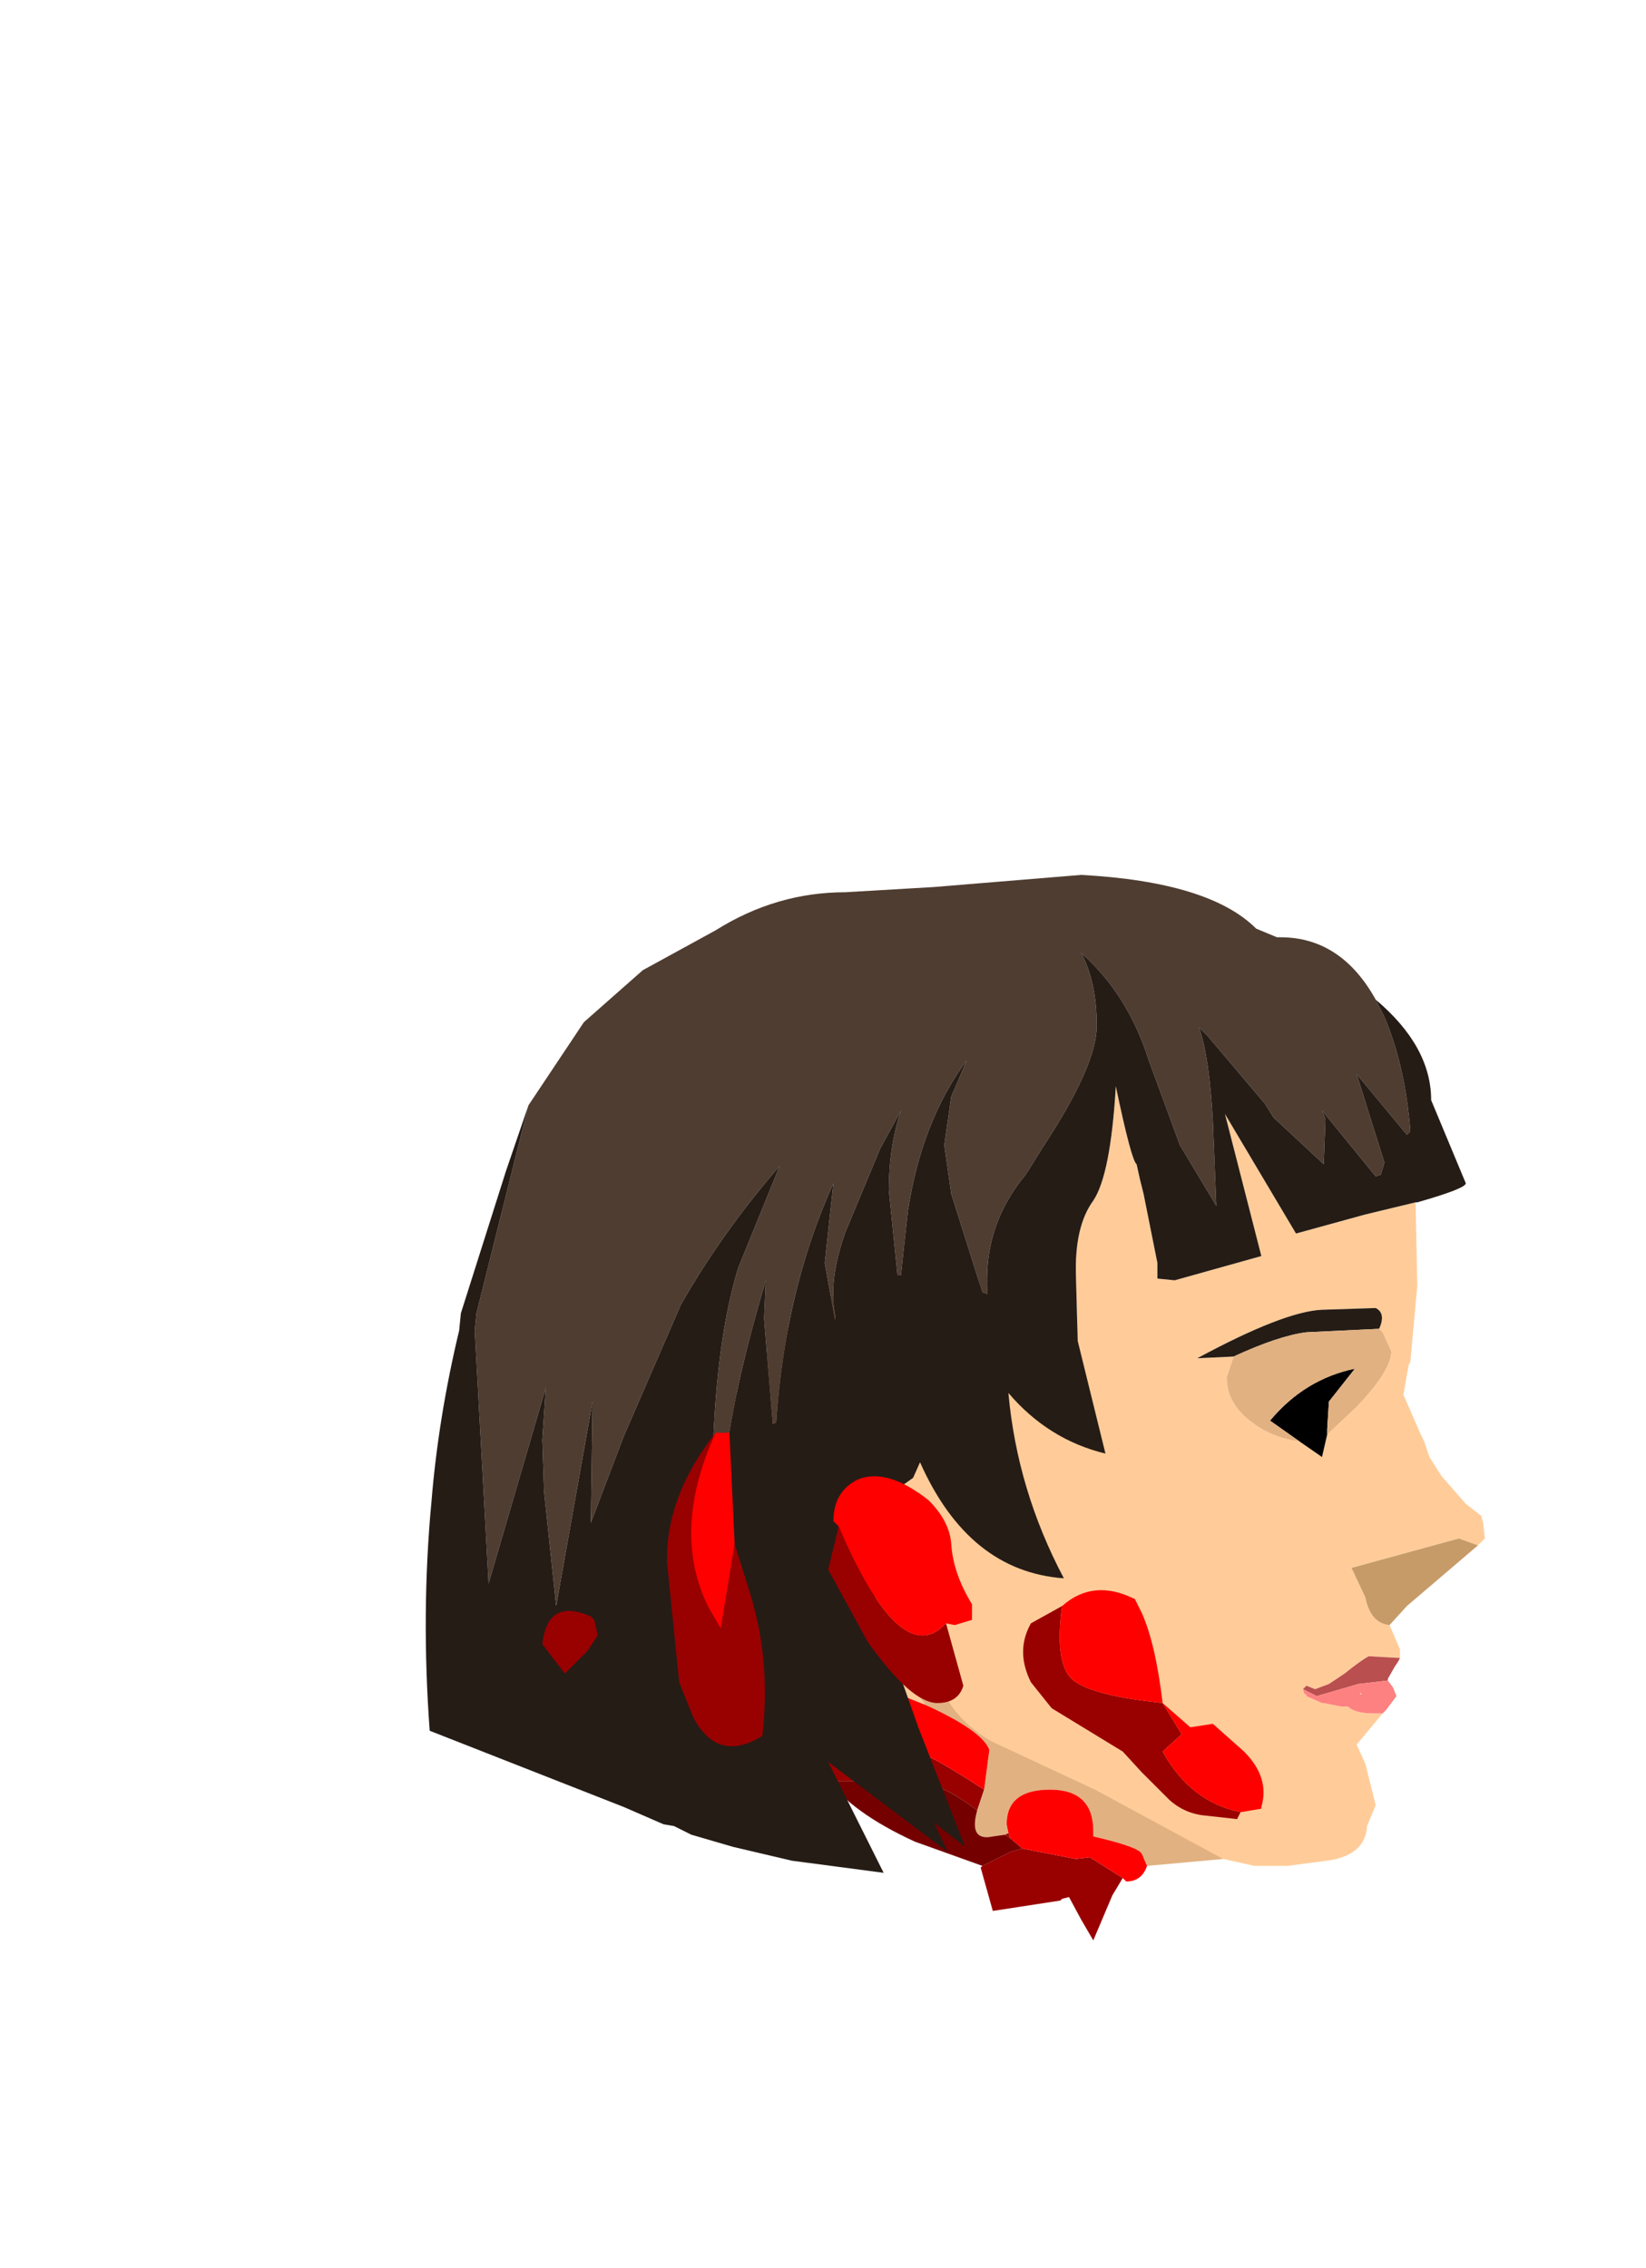 <?xml version="1.0" encoding="UTF-8" standalone="no"?>
<svg xmlns:ffdec="https://www.free-decompiler.com/flash" xmlns:xlink="http://www.w3.org/1999/xlink" ffdec:objectType="frame" height="65.45px" width="47.5px" xmlns="http://www.w3.org/2000/svg">
  <g transform="matrix(1.0, 0.0, 0.0, 1.0, 28.55, 40.4)">
    <use ffdec:characterId="1958" height="19.25" transform="matrix(1.0, 0.0, 0.0, 1.0, -9.65, -3.65)" width="17.0" xlink:href="#shape0"/>
    <use ffdec:characterId="1957" height="28.8" transform="matrix(1.0, 0.0, 0.0, 1.0, -16.25, -15.15)" width="30.55" xlink:href="#sprite0"/>
    <use ffdec:characterId="1959" height="11.2" transform="matrix(1.0, 0.0, 0.0, 1.0, -12.9, 0.95)" width="20.8" xlink:href="#shape2"/>
  </g>
  <defs>
    <g id="shape0" transform="matrix(1.0, 0.0, 0.0, 1.0, 9.65, 3.65)">
      <path d="M3.85 13.8 L3.55 14.3 3.0 15.6 2.65 15.0 2.3 14.35 2.1 14.4 2.05 14.45 0.1 14.75 -0.25 13.5 -0.2 13.45 0.6 13.05 0.95 12.95 2.5 13.25 2.9 13.2 3.85 13.8 M-4.7 10.9 L-5.85 10.25 Q-6.45 9.75 -6.65 9.1 L-6.45 9.1 -5.85 8.85 -4.7 9.6 Q-3.3 10.25 -1.9 10.25 -1.7 10.25 -0.15 11.25 L-0.35 11.85 Q-1.45 11.0 -2.25 11.0 L-4.5 11.0 -4.7 10.9 M0.45 12.55 L0.55 12.5 0.6 12.65 0.45 12.55" fill="#990000" fill-rule="evenodd" stroke="none"/>
      <path d="M-8.2 1.65 L-7.55 0.25 Q-4.15 -5.7 2.0 -2.55 7.2 0.1 7.35 7.6 L5.85 5.7 Q2.25 1.55 2.25 5.05 L4.8 8.5 7.1 11.75 6.75 13.25 4.55 13.45 4.4 13.1 Q4.3 12.9 3.0 12.6 L3.0 12.45 Q3.0 11.25 1.75 11.25 0.5 11.25 0.5 12.25 L0.55 12.5 0.45 12.55 0.1 12.6 Q-0.6 12.75 -0.35 11.85 L-0.15 11.25 0.0 10.1 Q-0.2 9.55 -1.85 8.8 L-2.65 7.75 Q-7.4 3.25 -8.2 1.65" fill="#e2b181" fill-rule="evenodd" stroke="none"/>
      <path d="M4.55 13.45 Q4.4 13.9 3.95 13.9 L3.85 13.8 2.9 13.2 2.5 13.25 0.95 12.95 0.6 12.65 0.55 12.5 0.5 12.25 Q0.5 11.25 1.75 11.25 3.0 11.25 3.0 12.45 L3.0 12.6 Q4.3 12.9 4.4 13.1 L4.55 13.45 M-6.65 9.1 Q-7.45 8.95 -8.55 7.85 L-9.35 6.9 -9.65 6.3 Q-9.65 5.6 -9.2 5.65 -8.8 5.65 -8.05 6.2 L-6.35 7.65 Q-5.75 7.3 -5.6 7.3 -4.45 7.3 -4.45 7.85 L-4.45 7.9 -3.1 8.3 -1.85 8.8 Q-0.2 9.55 0.0 10.1 L-0.15 11.25 Q-1.7 10.25 -1.9 10.25 -3.3 10.25 -4.7 9.6 L-5.85 8.85 -6.45 9.1 -6.65 9.1" fill="#ff0000" fill-rule="evenodd" stroke="none"/>
      <path d="M-0.2 13.45 L-2.15 12.75 Q-4.0 11.9 -4.7 10.9 L-4.5 11.0 -2.25 11.0 Q-1.45 11.0 -0.35 11.85 -0.6 12.75 0.1 12.6 L0.45 12.55 0.6 12.65 0.95 12.95 0.6 13.05 -0.2 13.45" fill="#750000" fill-rule="evenodd" stroke="none"/>
      <path d="M-9.2 5.65 Q-8.8 3.35 -8.2 1.65 -7.4 3.25 -2.65 7.75 L-1.85 8.8 -3.1 8.3 -4.45 7.9 -4.45 7.85 Q-4.45 7.3 -5.6 7.3 -5.75 7.3 -6.35 7.65 L-8.05 6.2 Q-8.8 5.65 -9.2 5.65" fill="#ffcc99" fill-rule="evenodd" stroke="none"/>
    </g>
    <g id="sprite0" transform="matrix(1.0, 0.0, 0.0, 1.0, 15.25, 14.4)">
      <use ffdec:characterId="1956" height="28.8" transform="matrix(1.0, 0.0, 0.0, 1.0, -15.25, -14.4)" width="30.55" xlink:href="#shape1"/>
    </g>
    <g id="shape1" transform="matrix(1.0, 0.0, 0.0, 1.0, 15.25, 14.4)">
      <path d="M13.3 -4.95 L13.35 -2.55 13.15 -0.35 13.1 -0.25 12.95 0.6 13.45 1.75 13.55 1.95 13.7 2.4 14.05 2.95 14.75 3.75 15.2 4.1 15.25 4.3 15.3 4.75 15.1 4.95 14.55 4.75 11.45 5.6 11.85 6.45 Q12.0 7.2 12.55 7.25 L12.85 7.95 12.85 8.2 11.95 8.15 Q11.75 8.25 11.25 8.65 L11.1 8.75 10.8 8.95 10.4 9.1 10.15 9.0 10.05 9.1 10.1 9.25 10.15 9.25 10.15 9.3 10.6 9.5 10.65 9.5 11.15 9.6 11.35 9.6 Q11.55 9.8 12.1 9.8 L12.35 9.8 11.85 10.4 11.6 10.7 11.85 11.25 12.15 12.45 11.9 13.05 Q11.85 13.9 10.75 14.05 L9.6 14.2 8.65 14.2 7.75 14.0 4.05 12.0 1.05 10.6 Q-0.4 9.75 -0.6 8.25 L-0.95 7.05 -1.0 6.9 -1.25 5.95 -1.65 5.95 -2.5 5.8 -2.55 5.6 Q-2.7 4.1 -2.95 3.15 L-2.6 3.05 -1.55 3.25 -1.2 3.0 -1.0 2.55 Q0.4 5.7 3.15 5.9 1.8 3.35 1.55 0.55 2.7 1.9 4.35 2.3 L3.55 -0.95 3.5 -2.8 Q3.45 -4.25 4.0 -5.0 4.5 -5.75 4.65 -8.3 5.1 -6.15 5.25 -6.05 L5.35 -5.6 5.45 -5.2 5.85 -3.2 5.85 -2.75 6.35 -2.7 8.85 -3.4 7.8 -7.5 9.85 -4.05 11.85 -4.6 13.3 -4.95 M12.25 -1.3 Q12.45 -1.75 12.15 -1.9 L10.6 -1.85 Q9.5 -1.8 7.0 -0.45 L8.05 -0.5 7.85 0.1 Q7.85 0.9 8.65 1.45 9.2 1.85 9.95 1.95 L10.6 2.4 10.75 1.75 11.6 0.95 Q12.6 -0.1 12.6 -0.65 L12.35 -1.2 12.25 -1.3 M11.75 9.25 L11.7 9.25 11.7 9.2 11.75 9.25" fill="#ffcc99" fill-rule="evenodd" stroke="none"/>
      <path d="M15.1 4.95 L13.05 6.7 12.55 7.25 Q12.0 7.2 11.85 6.45 L11.45 5.6 14.55 4.75 15.1 4.95" fill="#c79b68" fill-rule="evenodd" stroke="none"/>
      <path d="M10.75 1.75 L10.6 2.4 9.95 1.95 9.1 1.35 Q10.1 0.15 11.55 -0.15 L10.8 0.8 10.75 1.6 10.75 1.75" fill="#000000" fill-rule="evenodd" stroke="none"/>
      <path d="M-12.3 -7.75 L-10.7 -10.15 -9.0 -11.65 -6.9 -12.8 Q-5.15 -13.9 -3.15 -13.9 L-0.6 -14.05 3.65 -14.4 Q7.35 -14.2 8.7 -12.85 L9.3 -12.6 9.4 -12.6 Q11.15 -12.6 12.15 -10.8 L12.4 -10.3 Q13.0 -8.9 13.15 -7.0 L13.05 -6.9 11.6 -8.65 12.4 -6.1 12.3 -5.75 12.15 -5.7 10.6 -7.6 10.7 -7.35 10.65 -6.05 9.2 -7.4 8.95 -7.8 7.3 -9.75 7.05 -10.0 Q7.35 -9.15 7.45 -7.3 L7.55 -4.85 6.5 -6.6 5.6 -9.05 Q5.0 -10.95 3.65 -12.15 4.1 -11.3 4.1 -10.05 4.1 -8.9 2.55 -6.55 L2.05 -5.75 Q0.8 -4.25 0.95 -2.3 L0.8 -2.35 -0.1 -5.2 -0.3 -6.6 -0.1 -8.0 0.35 -9.05 Q-0.95 -7.3 -1.35 -4.7 L-1.45 -3.8 -1.55 -2.85 -1.65 -2.85 -1.9 -5.3 Q-1.9 -6.55 -1.55 -7.6 L-2.15 -6.5 -3.15 -4.1 Q-3.65 -2.7 -3.45 -1.7 L-3.45 -1.55 -3.75 -3.2 -3.5 -5.5 Q-4.9 -2.4 -5.15 1.4 L-5.25 1.45 -5.5 -1.6 -5.45 -2.7 Q-6.7 1.5 -6.7 3.85 L-6.4 5.95 -5.95 8.2 -6.7 6.1 -7.0 3.65 Q-7.0 -0.6 -6.25 -3.05 L-5.05 -6.0 Q-6.7 -4.1 -7.9 -2.0 L-9.55 1.8 -10.5 4.3 -10.45 0.8 -11.5 6.7 -11.85 3.4 -11.9 1.9 -11.8 0.4 -13.45 6.05 -13.85 -1.25 -13.8 -1.75 -12.3 -7.75" fill="#4f3d31" fill-rule="evenodd" stroke="none"/>
      <path d="M12.15 -10.8 Q13.75 -9.45 13.75 -7.9 L14.75 -5.5 Q14.75 -5.35 13.35 -4.95 L13.3 -4.95 11.85 -4.6 9.85 -4.05 7.8 -7.5 8.85 -3.4 6.35 -2.7 5.85 -2.75 5.85 -3.2 5.45 -5.2 5.35 -5.6 5.25 -6.05 Q5.1 -6.15 4.65 -8.3 4.5 -5.75 4.0 -5.0 3.45 -4.25 3.5 -2.8 L3.55 -0.95 4.35 2.3 Q2.7 1.9 1.55 0.55 1.8 3.35 3.15 5.9 0.4 5.7 -1.0 2.55 L-1.2 3.0 -1.55 3.25 -2.6 3.05 -2.95 3.15 Q-2.7 4.1 -2.55 5.6 L-2.5 5.8 -1.65 8.5 -1.05 10.2 0.3 13.65 -0.6 12.95 -0.2 13.8 -3.65 11.2 -2.05 14.4 -4.7 14.05 -6.4 13.65 -7.6 13.3 -8.1 13.05 -8.4 13.0 -9.55 12.5 -15.15 10.3 Q-15.4 6.9 -15.1 3.7 -14.9 1.25 -14.3 -1.25 L-14.25 -1.75 -12.95 -5.85 -12.3 -7.75 -13.8 -1.75 -13.85 -1.25 -13.45 6.05 -11.8 0.4 -11.9 1.9 -11.85 3.4 -11.5 6.7 -10.45 0.8 -10.5 4.3 -9.55 1.8 -7.9 -2.0 Q-6.7 -4.1 -5.05 -6.0 L-6.25 -3.05 Q-7.0 -0.6 -7.0 3.65 L-6.7 6.1 -5.95 8.2 -6.4 5.95 -6.7 3.85 Q-6.7 1.5 -5.45 -2.7 L-5.5 -1.6 -5.25 1.45 -5.15 1.4 Q-4.9 -2.4 -3.5 -5.5 L-3.75 -3.2 -3.45 -1.55 -3.45 -1.7 Q-3.65 -2.7 -3.15 -4.1 L-2.15 -6.5 -1.55 -7.6 Q-1.9 -6.55 -1.9 -5.3 L-1.65 -2.85 -1.55 -2.85 -1.45 -3.8 -1.35 -4.7 Q-0.95 -7.3 0.35 -9.05 L-0.1 -8.0 -0.3 -6.6 -0.1 -5.2 0.8 -2.35 0.95 -2.3 Q0.8 -4.25 2.05 -5.75 L2.55 -6.55 Q4.1 -8.9 4.1 -10.05 4.1 -11.3 3.65 -12.15 5.0 -10.95 5.6 -9.05 L6.5 -6.6 7.55 -4.85 7.45 -7.3 Q7.35 -9.15 7.05 -10.0 L7.3 -9.75 8.95 -7.8 9.2 -7.4 10.65 -6.05 10.7 -7.35 10.6 -7.6 12.15 -5.7 12.3 -5.75 12.4 -6.1 11.6 -8.65 13.05 -6.9 13.15 -7.0 Q13.0 -8.9 12.4 -10.3 L12.15 -10.8 M8.05 -0.5 L7.0 -0.45 Q9.5 -1.8 10.6 -1.85 L12.15 -1.9 Q12.45 -1.75 12.25 -1.3 L10.15 -1.2 Q9.35 -1.1 8.05 -0.5" fill="#251c16" fill-rule="evenodd" stroke="none"/>
      <path d="M12.25 -1.3 L12.35 -1.2 12.6 -0.65 Q12.6 -0.1 11.6 0.95 L10.75 1.75 10.75 1.6 10.8 0.8 11.55 -0.15 Q10.1 0.15 9.1 1.35 L9.95 1.95 Q9.2 1.85 8.65 1.45 7.85 0.9 7.85 0.1 L8.05 -0.5 Q9.35 -1.1 10.15 -1.2 L12.25 -1.3" fill="#e2b181" fill-rule="evenodd" stroke="none"/>
      <path d="M12.85 8.2 L12.8 8.3 12.7 8.45 12.5 8.8 12.5 8.85 11.65 8.95 10.45 9.3 10.05 9.1 10.15 9.0 10.4 9.1 10.8 8.95 11.1 8.75 11.25 8.65 Q11.75 8.25 11.95 8.15 L12.85 8.2" fill="#b94f4f" fill-rule="evenodd" stroke="none"/>
      <path d="M12.5 8.85 L12.65 9.05 12.75 9.3 12.45 9.7 12.35 9.8 12.1 9.8 Q11.55 9.8 11.35 9.6 L11.15 9.6 10.65 9.5 10.6 9.5 10.15 9.3 10.15 9.25 10.1 9.25 10.05 9.1 10.45 9.3 11.65 8.95 12.5 8.85 M11.75 9.25 L11.7 9.2 11.7 9.25 11.75 9.25" fill="#fd8181" fill-rule="evenodd" stroke="none"/>
    </g>
    <g id="shape2" transform="matrix(1.0, 0.0, 0.0, 1.0, 12.9, -0.95)">
      <path d="M2.1 5.95 Q1.85 7.75 2.5 8.15 3.1 8.55 5.0 8.75 L5.55 9.65 5.0 10.15 Q5.8 11.6 7.25 11.9 L7.15 12.1 6.25 12.0 Q5.65 11.95 5.2 11.55 L4.4 10.75 3.85 10.15 1.8 8.9 1.2 8.15 Q0.75 7.25 1.2 6.45 L2.1 5.95 M-1.25 6.45 L-0.75 8.25 Q-0.9 8.75 -1.5 8.75 -2.25 8.75 -3.5 7.0 L-4.65 4.9 -4.35 3.65 Q-2.55 7.85 -1.25 6.45 M-7.35 4.15 L-6.9 5.6 Q-6.3 7.55 -6.55 9.7 -7.85 10.5 -8.55 9.15 L-8.95 8.15 -9.3 4.7 Q-9.35 2.8 -7.9 0.95 -9.2 3.8 -8.1 6.0 L-7.75 6.6 -7.35 4.15 M-11.6 7.25 L-12.25 7.9 -12.9 7.05 Q-12.75 5.7 -11.5 6.25 L-11.4 6.35 -11.3 6.8 -11.6 7.25" fill="#990000" fill-rule="evenodd" stroke="none"/>
      <path d="M2.1 5.95 Q3.0 5.15 4.2 5.75 L4.4 6.15 Q4.8 7.05 5.0 8.75 3.1 8.55 2.5 8.15 1.85 7.75 2.1 5.95 M5.0 8.75 L5.8 9.45 6.45 9.35 7.35 10.15 Q8.1 10.9 7.85 11.75 L7.85 11.8 7.25 11.9 Q5.8 11.6 5.0 10.15 L5.55 9.65 5.0 8.75 M-4.35 3.65 L-4.5 3.5 Q-4.5 2.65 -3.8 2.3 -2.95 1.95 -1.75 2.9 -1.15 3.5 -1.1 4.15 -1.05 5.0 -0.5 5.9 L-0.5 6.35 -1.0 6.5 -1.25 6.45 Q-2.55 7.85 -4.35 3.65 M-7.9 0.95 L-7.5 0.95 -7.35 4.15 -7.75 6.6 -8.1 6.0 Q-9.2 3.8 -7.9 0.95" fill="#ff0000" fill-rule="evenodd" stroke="none"/>
    </g>
  </defs>
</svg>
